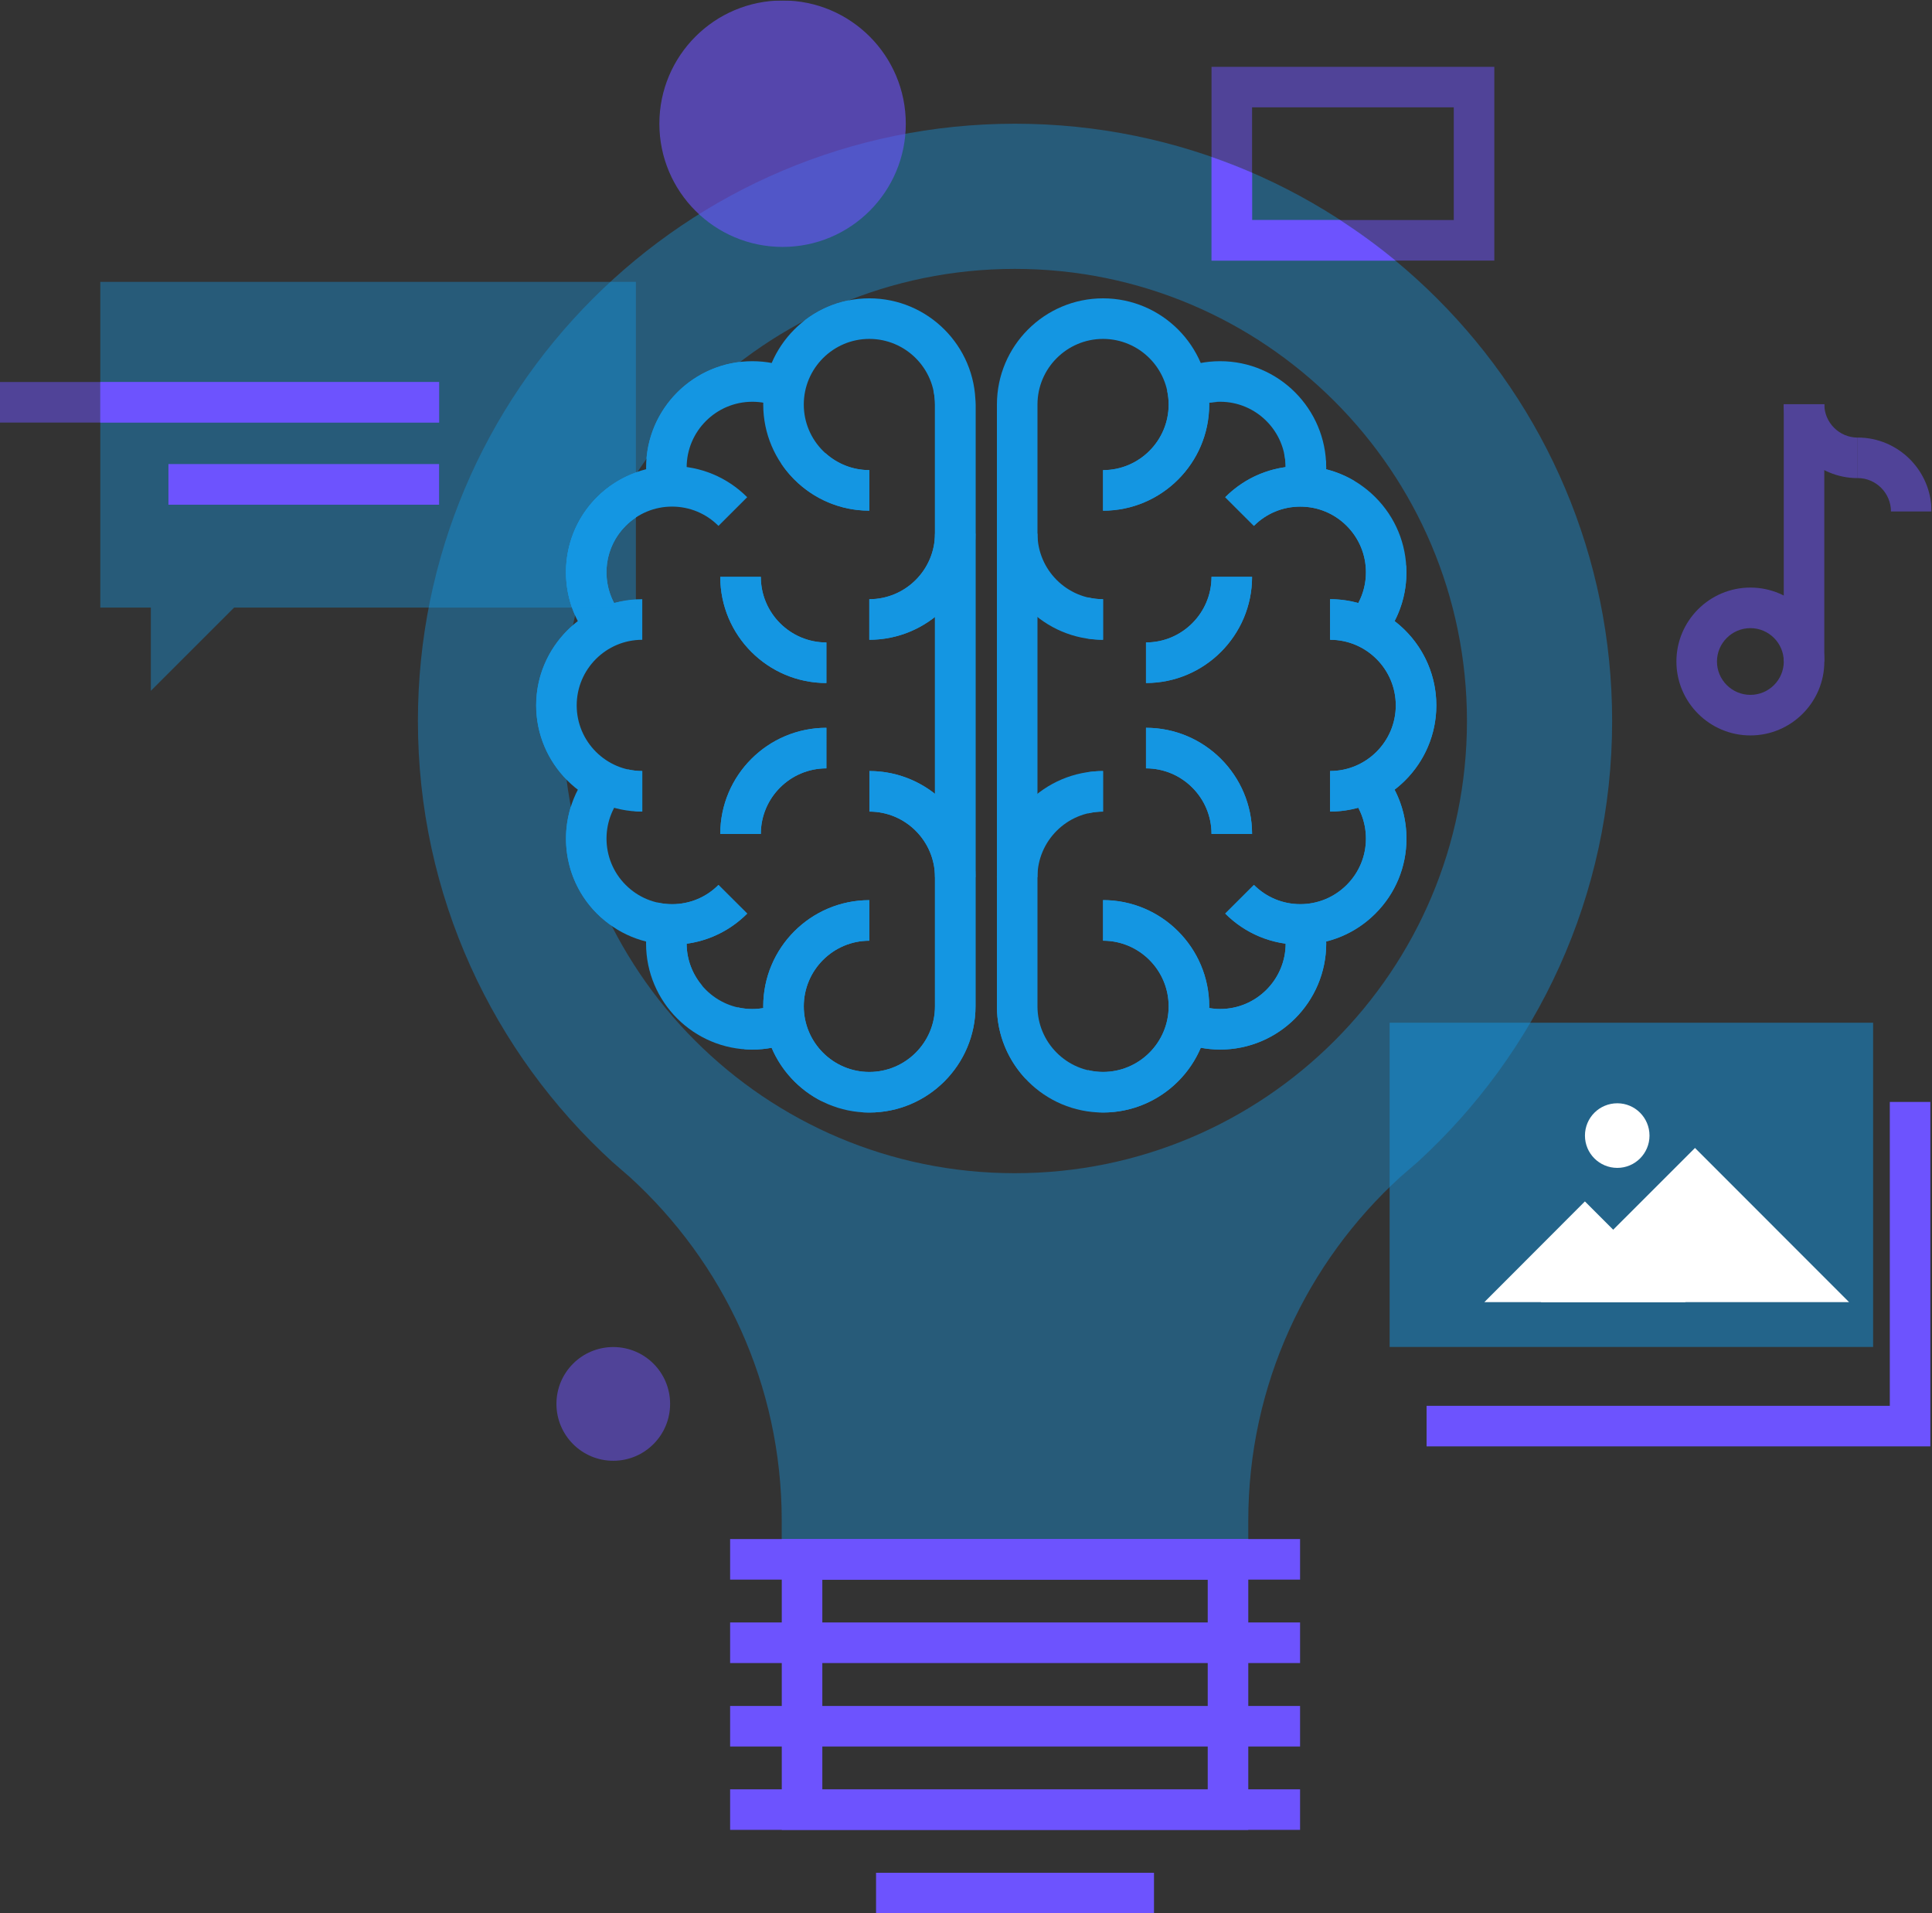 <svg xmlns="http://www.w3.org/2000/svg" viewBox="0 0 55.696 55.149" height="55.149" width="55.696" xml:space="preserve" id="svg2" version="1.1"><rect x="0" y="0" width="55.696" height="55.149" fill="#333333" stroke="none"/><defs id="defs6"><clipPath id="clipPath18" clipPathUnits="userSpaceOnUse"><path id="path16" d="M 0,41.361 H 41.772 V 0 H 0 Z"/></clipPath><clipPath id="clipPath26" clipPathUnits="userSpaceOnUse"><path id="path24" d="M 9.038,38.696 H 34.865 V 7.654 H 9.038 Z"/></clipPath><clipPath id="clipPath54" clipPathUnits="userSpaceOnUse"><path id="path52" d="M 0,41.361 H 41.772 V 0 H 0 Z"/></clipPath><clipPath id="clipPath214" clipPathUnits="userSpaceOnUse"><path id="path212" d="m 30.053,19.257 h 10.456 v -7.01 H 30.053 Z"/></clipPath><clipPath id="clipPath244" clipPathUnits="userSpaceOnUse"><path id="path242" d="M 2.169,35.277 H 13.752 v -8.843 H 2.169 Z"/></clipPath><clipPath id="clipPath260" clipPathUnits="userSpaceOnUse"><path id="path258" d="M 0,39.927 H 41.772 V 25.47 H 0 Z"/></clipPath><clipPath id="clipPath292" clipPathUnits="userSpaceOnUse"><path id="path290" d="m 12.034,12.246 h 2.458 V 9.786 H 12.034 Z"/></clipPath><clipPath id="clipPath308" clipPathUnits="userSpaceOnUse"><path id="path306" d="m 14.26,41.361 h 5.329 v -5.329 h -5.329 z"/></clipPath></defs><g transform="matrix(1.333 0 0 -1.333 0 55.149)" id="g10"><g id="g12"><g clip-path="url(#clipPath18)" id="g14"><g id="g20"><g id="g34"><g id="g32" clip-path="url(#clipPath26)" opacity=".4"><g id="g30" transform="translate(21.948 16.004)"><path id="path28" d="m 0,0 c -5.399,0 -9.777,4.377 -9.777,9.778 0,5.399 4.377,9.776 9.777,9.776 5.399,0 9.777,-4.377 9.777,-9.776 C 9.777,4.377 5.399,0 0,0 M 0.004,22.693 C -7.129,22.691 -12.91,16.91 -12.91,9.778 c 0,-3.78 1.626,-7.177 4.211,-9.539 0.123,-0.107 0.245,-0.211 0.369,-0.32 2.02,-1.841 3.288,-4.486 3.288,-7.434 V -8.35 h 5.046 5.044 v 0.835 c 0,2.948 1.271,5.593 3.289,7.434 0.123,0.109 0.247,0.213 0.37,0.32 2.584,2.362 4.21,5.759 4.21,9.539 0,7.132 -5.78,12.913 -12.913,12.915" fill="#1496e2" fill-opacity="1" fill-rule="nonzero" stroke="none"/></g></g></g></g></g></g><path id="path36" d="m 17.784,2.682 h 8.335 V 7.215 H 17.784 Z M 26.996,1.805 H 16.907 v 6.287 h 10.089 z" fill="#6d53fe" fill-opacity="1" fill-rule="nonzero" stroke="none"/><path id="path38" d="M 15.79,7.216 H 28.116 V 8.093 H 15.79 Z" fill="#6d53fe" fill-opacity="1" fill-rule="nonzero" stroke="none"/><path id="path40" d="M 15.79,5.412 H 28.116 V 6.29 H 15.79 Z" fill="#6d53fe" fill-opacity="1" fill-rule="nonzero" stroke="none"/><path id="path42" d="M 15.79,3.607 H 28.116 V 4.484 H 15.79 Z" fill="#6d53fe" fill-opacity="1" fill-rule="nonzero" stroke="none"/><path id="path44" d="M 15.79,1.805 H 28.116 V 2.682 H 15.79 Z" fill="#6d53fe" fill-opacity="1" fill-rule="nonzero" stroke="none"/><path id="path46" d="m 18.946,0 h 6.011 v 0.877 h -6.011 z" fill="#6d53fe" fill-opacity="1" fill-rule="nonzero" stroke="none"/><g id="g48"><g clip-path="url(#clipPath54)" id="g50"><g transform="translate(18.8 17.316)" id="g56"><path id="path58" d="m 0,0 c -1.265,0 -2.294,1.03 -2.294,2.296 0,1.266 1.029,2.296 2.294,2.296 V 3.715 c -0.781,0 -1.417,-0.637 -1.417,-1.419 0,-0.782 0.636,-1.419 1.417,-1.419 0.783,0 1.42,0.637 1.42,1.419 v 13.013 c 0,0.783 -0.637,1.419 -1.42,1.419 -0.781,0 -1.417,-0.637 -1.417,-1.419 0,-0.782 0.636,-1.418 1.417,-1.418 v -0.877 c -1.265,0 -2.294,1.029 -2.294,2.295 0,1.266 1.029,2.296 2.294,2.296 1.267,0 2.297,-1.03 2.297,-2.296 V 2.296 C 2.297,1.029 1.267,0 0,0" fill="#1496e2" fill-opacity="1" fill-rule="nonzero" stroke="none"/></g><g transform="translate(17.872 26.603)" id="g60"><path id="path62" d="m 0,0 c -1.266,0 -2.295,1.03 -2.295,2.296 h 0.877 C -1.418,1.514 -0.782,0.877 0,0.877 Z" fill="#1496e2" fill-opacity="1" fill-rule="nonzero" stroke="none"/></g><g transform="translate(16.454 23.34)" id="g64"><path id="path66" d="m 0,0 h -0.877 c 0,1.266 1.029,2.295 2.295,2.295 V 1.418 C 0.636,1.418 0,0.782 0,0" fill="#1496e2" fill-opacity="1" fill-rule="nonzero" stroke="none"/></g><g transform="translate(21.097 22.405)" id="g68"><path id="path70" d="m 0,0 h -0.877 c 0,0.782 -0.637,1.418 -1.418,1.418 V 2.295 C -1.03,2.295 0,1.266 0,0" fill="#1496e2" fill-opacity="1" fill-rule="nonzero" stroke="none"/></g><g transform="translate(18.8 27.538)" id="g72"><path id="path74" d="m 0,0 v 0.877 c 0.783,0 1.42,0.637 1.42,1.419 H 2.297 C 2.297,1.03 1.267,0 0,0" fill="#1496e2" fill-opacity="1" fill-rule="nonzero" stroke="none"/></g><g transform="translate(14.03 30.759)" id="g76"><path id="path78" d="m 0,0 c -0.038,0.171 -0.057,0.341 -0.057,0.506 0,1.266 1.031,2.297 2.298,2.297 0.304,0 0.599,-0.059 0.877,-0.177 L 2.778,1.818 C 2.608,1.889 2.428,1.926 2.241,1.926 1.458,1.926 0.82,1.289 0.82,0.506 0.82,0.405 0.833,0.299 0.856,0.19 Z" fill="#1496e2" fill-opacity="1" fill-rule="nonzero" stroke="none"/></g><g transform="translate(12.911 27.375)" id="g80"><path id="path82" d="M 0,0 C -0.895,0.895 -0.895,2.351 0,3.246 0.434,3.681 1.011,3.92 1.624,3.92 H 1.625 C 2.238,3.919 2.814,3.68 3.248,3.246 L 2.627,2.626 C 2.359,2.895 2.003,3.042 1.625,3.043 H 1.624 C 1.245,3.043 0.888,2.895 0.62,2.626 0.067,2.073 0.067,1.173 0.62,0.62 Z" fill="#1496e2" fill-opacity="1" fill-rule="nonzero" stroke="none"/></g><g transform="translate(13.89 23.823)" id="g84"><path id="path86" d="m 0,0 c -1.265,0 -2.294,1.03 -2.294,2.296 0,1.266 1.029,2.297 2.294,2.297 V 3.715 c -0.782,0 -1.418,-0.636 -1.418,-1.419 0,-0.782 0.636,-1.419 1.418,-1.419 z" fill="#1496e2" fill-opacity="1" fill-rule="nonzero" stroke="none"/></g><g transform="translate(14.535 20.944)" id="g88"><path id="path90" d="m 0,0 c -0.613,0 -1.19,0.239 -1.624,0.673 -0.894,0.894 -0.894,2.35 0,3.246 l 0.621,-0.62 C -1.556,2.746 -1.557,1.846 -1.003,1.293 -0.735,1.025 -0.378,0.877 0,0.877 c 0.379,0 0.736,0.148 1.003,0.416 L 1.624,0.674 C 1.19,0.239 0.614,0 0,0" fill="#1496e2" fill-opacity="1" fill-rule="nonzero" stroke="none"/></g><g transform="translate(16.27 18.677)" id="g92"><path id="path94" d="m 0,0 c -1.267,0 -2.298,1.029 -2.298,2.294 0,0.165 0.02,0.336 0.057,0.508 L -1.384,2.614 C -1.409,2.503 -1.421,2.396 -1.421,2.294 -1.421,1.513 -0.783,0.877 0,0.877 c 0.186,0 0.367,0.036 0.539,0.106 L 0.875,0.175 C 0.597,0.059 0.302,0 0,0" fill="#1496e2" fill-opacity="1" fill-rule="nonzero" stroke="none"/></g><g transform="translate(23.855 17.316)" id="g96"><path id="path98" d="m 0,0 c -1.266,0 -2.295,1.03 -2.295,2.296 v 13.013 c 0,1.266 1.029,2.296 2.295,2.296 1.266,0 2.296,-1.03 2.296,-2.296 0,-1.266 -1.03,-2.295 -2.296,-2.295 v 0.877 c 0.782,0 1.419,0.636 1.419,1.418 0,0.783 -0.637,1.419 -1.419,1.419 -0.782,0 -1.418,-0.637 -1.418,-1.419 V 2.296 c 0,-0.782 0.636,-1.419 1.418,-1.419 0.782,0 1.419,0.637 1.419,1.419 0,0.782 -0.637,1.419 -1.419,1.419 v 0.877 c 1.266,0 2.296,-1.03 2.296,-2.296 C 2.296,1.029 1.266,0 0,0" fill="#1496e2" fill-opacity="1" fill-rule="nonzero" stroke="none"/></g><g transform="translate(24.784 26.603)" id="g100"><path id="path102" d="m 0,0 v 0.877 c 0.781,0 1.417,0.637 1.417,1.419 H 2.294 C 2.294,1.031 1.265,0 0,0" fill="#1496e2" fill-opacity="1" fill-rule="nonzero" stroke="none"/></g><g transform="translate(27.078 23.34)" id="g104"><path id="path106" d="m 0,0 h -0.877 c 0,0.782 -0.636,1.418 -1.417,1.418 V 2.295 C -1.029,2.295 0,1.266 0,0" fill="#1496e2" fill-opacity="1" fill-rule="nonzero" stroke="none"/></g><g transform="translate(22.436 22.405)" id="g108"><path id="path110" d="m 0,0 h -0.877 c 0,1.266 1.03,2.295 2.295,2.295 V 1.418 C 0.636,1.418 0,0.782 0,0" fill="#1496e2" fill-opacity="1" fill-rule="nonzero" stroke="none"/></g><g transform="translate(23.855 27.538)" id="g112"><path id="path114" d="m 0,0 c -1.266,0 -2.295,1.03 -2.295,2.296 h 0.877 C -1.418,1.514 -0.782,0.877 0,0.877 Z" fill="#1496e2" fill-opacity="1" fill-rule="nonzero" stroke="none"/></g><g transform="translate(28.624 30.757)" id="g116"><path id="path118" d="m 0,0 -0.854,0.193 c 0.022,0.102 0.034,0.208 0.034,0.315 0,0.783 -0.636,1.42 -1.417,1.42 -0.187,0 -0.369,-0.037 -0.541,-0.108 l -0.337,0.809 c 0.28,0.117 0.575,0.176 0.878,0.176 1.265,0 2.294,-1.031 2.294,-2.297 C 0.057,0.336 0.038,0.166 0,0" fill="#1496e2" fill-opacity="1" fill-rule="nonzero" stroke="none"/></g><g transform="translate(29.743 27.374)" id="g120"><path id="path122" d="m 0,0 -0.619,0.621 c 0.267,0.267 0.416,0.623 0.416,1.002 0,0.379 -0.149,0.736 -0.416,1.004 -0.269,0.269 -0.625,0.416 -1.004,0.416 -0.379,0 -0.735,-0.147 -1.003,-0.416 l -0.62,0.62 c 0.433,0.434 1.009,0.673 1.622,0.673 h 0.001 C -1.01,3.92 -0.434,3.681 0.001,3.247 0.435,2.813 0.673,2.236 0.673,1.623 0.673,1.01 0.435,0.433 0,0" fill="#1496e2" fill-opacity="1" fill-rule="nonzero" stroke="none"/></g><g transform="translate(28.765 23.823)" id="g124"><path id="path126" d="m 0,0 v 0.877 c 0.783,0 1.421,0.637 1.421,1.419 C 1.421,3.079 0.783,3.715 0,3.715 V 4.593 C 1.268,4.593 2.298,3.562 2.298,2.296 2.298,1.03 1.268,0 0,0" fill="#1496e2" fill-opacity="1" fill-rule="nonzero" stroke="none"/></g><g transform="translate(28.12 20.944)" id="g128"><path id="path130" d="m 0,0 c -0.613,0 -1.189,0.239 -1.623,0.673 l 0.62,0.62 C -0.734,1.025 -0.379,0.877 0,0.877 c 0.379,0 0.735,0.148 1.004,0.416 0.267,0.268 0.416,0.624 0.416,1.002 0,0.379 -0.148,0.736 -0.416,1.004 l 0.62,0.62 C 2.058,3.485 2.297,2.908 2.297,2.295 2.297,1.682 2.058,1.105 1.624,0.673 1.19,0.239 0.613,0 0,0" fill="#1496e2" fill-opacity="1" fill-rule="nonzero" stroke="none"/></g><g transform="translate(26.387 18.677)" id="g132"><path id="path134" d="m 0,0 c -0.301,0 -0.596,0.058 -0.876,0.174 l 0.334,0.81 c 0.174,-0.071 0.356,-0.107 0.543,-0.107 0.781,0 1.417,0.636 1.417,1.418 0,0.106 -0.012,0.213 -0.035,0.317 L 2.238,2.804 C 2.275,2.637 2.295,2.466 2.295,2.294 2.294,1.029 1.266,0 0,0" fill="#1496e2" fill-opacity="1" fill-rule="nonzero" stroke="none"/></g><g transform="translate(23.855 24.7)" id="g136"><path id="path138" d="m 0,0 c -0.111,0 -0.22,-0.01 -0.326,-0.025 v -0.891 c 0.104,0.025 0.214,0.039 0.326,0.039 z" fill="#1496e2" fill-opacity="1" fill-rule="nonzero" stroke="none"/></g><g transform="translate(23.855 28.416)" id="g140"><path id="path142" d="M 0,0 C -0.112,0 -0.222,0.014 -0.326,0.039 V -0.852 C -0.22,-0.867 -0.111,-0.877 0,-0.877 Z" fill="#1496e2" fill-opacity="1" fill-rule="nonzero" stroke="none"/></g><g transform="translate(26.201 28.9)" id="g144"><path id="path146" d="m 0,0 c 0,-0.783 -0.636,-1.419 -1.417,-1.419 v -0.877 c 1.265,0 2.294,1.03 2.294,2.296 z" fill="#1496e2" fill-opacity="1" fill-rule="nonzero" stroke="none"/></g><g transform="translate(24.784 25.635)" id="g148"><path id="path150" d="m 0,0 v -0.877 c 0.781,0 1.417,-0.636 1.417,-1.418 H 2.294 C 2.294,-1.03 1.265,0 0,0" fill="#1496e2" fill-opacity="1" fill-rule="nonzero" stroke="none"/></g><g transform="translate(31.063 26.12)" id="g152"><path id="path154" d="m 0,0 c 0,0.742 -0.355,1.401 -0.903,1.821 0.168,0.323 0.257,0.683 0.257,1.057 0,0.049 -0.004,0.098 -0.007,0.146 -0.216,0.097 -0.448,0.151 -0.68,0.16 0.029,0.132 0.046,0.27 0.046,0.412 0,0.488 -0.19,0.932 -0.498,1.263 -0.188,0.11 -0.388,0.193 -0.599,0.245 0,0.014 0.002,0.027 0.002,0.041 0,0.05 -0.004,0.099 -0.007,0.147 -0.231,0.104 -0.487,0.162 -0.757,0.162 -0.048,0 -0.097,-0.003 -0.145,-0.007 0.02,-0.096 0.032,-0.195 0.032,-0.296 C -3.752,5.083 -4.208,4.86 -4.565,4.501 l 0.621,-0.619 c 0.267,0.268 0.623,0.416 1.002,0.416 h 0.001 c 0.378,0 0.734,-0.148 1.003,-0.416 0.268,-0.268 0.416,-0.625 0.416,-1.004 0,-0.236 -0.058,-0.463 -0.166,-0.666 -0.195,0.053 -0.398,0.084 -0.609,0.084 V 1.419 c 0.783,0 1.42,-0.636 1.42,-1.419 0,-0.783 -0.637,-1.419 -1.42,-1.419 v -0.877 c 0.211,0 0.414,0.031 0.609,0.084 0.108,-0.203 0.166,-0.431 0.166,-0.668 0,-0.379 -0.148,-0.735 -0.416,-1.002 -0.268,-0.268 -0.625,-0.416 -1.004,-0.416 -0.379,0 -0.735,0.148 -1.002,0.416 l -0.621,-0.619 c 0.358,-0.359 0.813,-0.582 1.306,-0.65 -0.002,-0.78 -0.637,-1.414 -1.416,-1.414 -0.081,0 -0.16,0.008 -0.239,0.022 0,0.012 0.002,0.024 0.002,0.036 0,1.266 -1.03,2.297 -2.296,2.297 v -0.878 c 0.782,0 1.419,-0.637 1.419,-1.419 0,-0.783 -0.637,-1.419 -1.419,-1.419 -0.112,0 -0.221,0.014 -0.326,0.04 v -0.17 c 0,-0.263 0.055,-0.512 0.153,-0.738 0.057,-0.004 0.114,-0.009 0.173,-0.009 0.948,0 1.765,0.579 2.114,1.401 0.138,-0.026 0.278,-0.04 0.418,-0.04 1.266,0 2.294,1.03 2.294,2.295 0,0.015 -0.002,0.029 -0.002,0.043 0.4,0.1 0.767,0.304 1.065,0.602 0.433,0.433 0.673,1.009 0.673,1.622 0,0.375 -0.09,0.736 -0.258,1.059 C -0.355,-1.401 0,-0.742 0,0" fill="#1496e2" fill-opacity="1" fill-rule="nonzero" stroke="none"/></g><g transform="translate(21.56 32.468)" id="g156"><path id="path158" d="m 0,0 v -12.857 c 0,-0.61 0.241,-1.164 0.63,-1.575 0,0.009 0.001,0.018 0.001,0.026 V -1.393 C 0.631,-0.838 0.386,-0.34 0,0" fill="#1496e2" fill-opacity="1" fill-rule="nonzero" stroke="none"/></g><g transform="translate(25.388 32.932)" id="g160"><path id="path162" d="m 0,0 c -0.05,0 -0.099,-0.003 -0.147,-0.007 0.021,-0.097 0.033,-0.198 0.033,-0.301 0,-0.782 -0.637,-1.418 -1.419,-1.418 v -0.877 c 1.265,0 2.296,1.03 2.296,2.295 0,0.013 -0.002,0.025 -0.002,0.038 0.056,0.01 0.114,0.016 0.172,0.019 C 0.658,-0.091 0.34,0 0,0" fill="#1496e2" fill-opacity="1" fill-rule="nonzero" stroke="none"/></g><g transform="translate(13.72 23.835)" id="g164"><path id="path166" d="m 0,0 c 0.057,-0.004 0.112,-0.012 0.17,-0.012 v 0.877 c -0.107,0 -0.211,0.013 -0.312,0.036 C -0.146,0.845 -0.154,0.791 -0.154,0.733 -0.154,0.473 -0.097,0.226 0,0" fill="#1496e2" fill-opacity="1" fill-rule="nonzero" stroke="none"/></g><g transform="translate(15.577 23.34)" id="g168"><path id="path170" d="m 0,0 h 0.877 c 0,0.782 0.636,1.418 1.418,1.418 V 2.295 C 1.029,2.295 0,1.266 0,0" fill="#1496e2" fill-opacity="1" fill-rule="nonzero" stroke="none"/></g><g transform="translate(15.193 20.05)" id="g172"><path id="path174" d="m 0,0 c -0.212,0.248 -0.342,0.567 -0.343,0.917 0.494,0.068 0.95,0.291 1.309,0.65 L 0.345,2.187 C 0.078,1.918 -0.279,1.771 -0.658,1.771 -0.766,1.771 -0.871,1.784 -0.973,1.807 -1.021,1.277 -0.845,0.731 -0.44,0.325 -0.307,0.192 -0.158,0.085 0,0" fill="#1496e2" fill-opacity="1" fill-rule="nonzero" stroke="none"/></g><g transform="translate(17.872 27.48)" id="g176"><path id="path178" d="m 0,0 c -0.782,0 -1.418,0.636 -1.418,1.419 h -0.877 c 0,-1.266 1.029,-2.296 2.295,-2.296 z" fill="#1496e2" fill-opacity="1" fill-rule="nonzero" stroke="none"/></g><g transform="translate(18.8 30.33)" id="g180"><path id="path182" d="m 0,0 v 0.877 c -0.363,0 -0.694,0.139 -0.945,0.364 -0.017,0 -0.034,0.003 -0.052,0.003 -0.328,0 -0.635,-0.086 -0.902,-0.234 C -1.486,0.401 -0.789,0 0,0" fill="#1496e2" fill-opacity="1" fill-rule="nonzero" stroke="none"/></g><g transform="translate(21.097 19.612)" id="g184"><path id="path186" d="m 0,0 v 13.013 c 0,0.049 -0.004,0.097 -0.007,0.146 -0.231,0.103 -0.487,0.161 -0.756,0.161 -0.049,0 -0.098,-0.002 -0.147,-0.006 0.021,-0.097 0.033,-0.198 0.033,-0.301 v -2.79 c 0,-0.783 -0.637,-1.419 -1.42,-1.419 V 7.927 c 0.536,0 1.029,0.186 1.42,0.494 V 4.594 C -1.268,4.902 -1.76,5.088 -2.295,5.088 V 4.211 c 0.782,0 1.418,-0.636 1.418,-1.419 V 0 c 0,-0.782 -0.637,-1.419 -1.42,-1.419 -0.781,0 -1.417,0.637 -1.417,1.419 0,0.783 0.636,1.419 1.417,1.419 v 0.877 c -1.265,0 -2.294,-1.03 -2.294,-2.296 0,-0.013 0.002,-0.024 0.002,-0.036 -0.078,-0.014 -0.157,-0.022 -0.238,-0.022 -0.108,0 -0.214,0.013 -0.316,0.037 -0.005,-0.055 -0.009,-0.111 -0.009,-0.168 0,-0.262 0.054,-0.511 0.152,-0.737 0.058,-0.005 0.115,-0.009 0.173,-0.009 0.141,0 0.281,0.014 0.417,0.039 0.211,-0.496 0.593,-0.903 1.071,-1.148 0.015,0 0.029,-0.002 0.045,-0.002 0.249,0 0.488,0.049 0.706,0.141 0.026,-0.134 0.068,-0.262 0.122,-0.384 0.056,-0.005 0.112,-0.007 0.169,-0.007 C -1.03,-2.296 0,-1.267 0,0" fill="#1496e2" fill-opacity="1" fill-rule="nonzero" stroke="none"/></g><g transform="translate(13.982 31.446)" id="g188"><path id="path190" d="M 0,0 C 0.568,0.797 1.251,1.505 2.026,2.099 0.942,1.975 0.086,1.095 0,0" fill="#1496e2" fill-opacity="1" fill-rule="nonzero" stroke="none"/></g><g transform="translate(18.369 34.88)" id="g192"><path id="path194" d="M 0,0 C -0.37,-0.071 -0.709,-0.23 -0.993,-0.457 -0.672,-0.286 -0.341,-0.134 0,0" fill="#1496e2" fill-opacity="1" fill-rule="nonzero" stroke="none"/></g><g transform="translate(12.44 28.06)" id="g196"><path id="path198" d="M 0,0 C 0.268,1.122 0.728,2.168 1.345,3.103 1.02,2.991 0.72,2.812 0.47,2.561 -0.221,1.869 -0.376,0.844 0,0" fill="#1496e2" fill-opacity="1" fill-rule="nonzero" stroke="none"/></g><g transform="translate(13.23 21.357)" id="g200"><path id="path202" d="M 0,0 C -0.408,0.801 -0.708,1.666 -0.883,2.576 -1.132,1.785 -0.945,0.886 -0.319,0.261 -0.221,0.162 -0.112,0.078 0,0" fill="#1496e2" fill-opacity="1" fill-rule="nonzero" stroke="none"/></g><g transform="translate(12.17 25.782)" id="g204"><path id="path206" d="M 0,0 C 0,0.71 0.078,1.401 0.221,2.068 -0.264,1.647 -0.575,1.03 -0.575,0.338 c 0,-0.625 0.253,-1.189 0.659,-1.602 C 0.031,-0.85 0,-0.429 0,0" fill="#1496e2" fill-opacity="1" fill-rule="nonzero" stroke="none"/></g><g id="g208"><g id="g220"><g id="g218" clip-path="url(#clipPath214)" opacity=".5"><path id="path216" d="m 30.053,19.257 h 10.456 v -7.01 H 30.053 Z" fill="#1496e2" fill-opacity="1" fill-rule="nonzero" stroke="none"/></g></g></g><g transform="translate(41.747 10.097)" id="g222"><path id="path224" d="M 0,0 H -10.895 V 0.877 H -0.877 V 7.448 L 0,7.448 Z" fill="#6d53fe" fill-opacity="1" fill-rule="nonzero" stroke="none"/></g><g transform="translate(36.657 16.55)" id="g226"><path id="path228" d="M 0,0 -3.336,-3.334 H 3.332 Z" fill="#fff" fill-opacity="1" fill-rule="nonzero" stroke="none"/></g><g transform="translate(34.276 15.394)" id="g230"><path id="path232" d="M 0,0 -2.175,-2.178 H 2.178 Z" fill="#fff" fill-opacity="1" fill-rule="nonzero" stroke="none"/></g><g transform="translate(35.673 16.817)" id="g234"><path id="path236" d="m 0,0 c 0,-0.385 -0.312,-0.698 -0.696,-0.698 -0.388,0 -0.7,0.313 -0.7,0.698 0,0.387 0.312,0.699 0.7,0.699 C -0.312,0.699 0,0.387 0,0" fill="#fff" fill-opacity="1" fill-rule="nonzero" stroke="none"/></g><g id="g238"><g id="g252"><g id="g250" clip-path="url(#clipPath244)" opacity=".4"><g id="g248" transform="translate(13.752 35.277)"><path id="path246" d="m 0,0 v -7.042 h -8.688 l -1.802,-1.801 v 1.801 h -1.093 V 0 Z" fill="#1496e2" fill-opacity="1" fill-rule="nonzero" stroke="none"/></g></g></g></g><g id="g254"><g id="g284"><g id="g282" clip-path="url(#clipPath260)" opacity=".5"><path id="path262" d="M 3.643,31.336 H 9.495 V 30.459 H 3.643 Z" fill="#6d53fe" fill-opacity="1" fill-rule="nonzero" stroke="none"/><path id="path264" d="M 0,33.112 H 9.497 V 32.235 H 0 Z" fill="#6d53fe" fill-opacity="1" fill-rule="nonzero" stroke="none"/><g id="g268" transform="translate(37.855 27.79)"><path id="path266" d="m 0,0 c -0.398,0 -0.723,-0.324 -0.723,-0.722 0,-0.398 0.325,-0.721 0.723,-0.721 0.398,0 0.722,0.323 0.722,0.721 C 0.722,-0.324 0.398,0 0,0 m 0,-2.32 c -0.882,0 -1.6,0.717 -1.6,1.598 0,0.882 0.718,1.599 1.6,1.599 0.882,0 1.599,-0.717 1.599,-1.599 C 1.599,-1.603 0.882,-2.32 0,-2.32" fill="#6d53fe" fill-opacity="1" fill-rule="nonzero" stroke="none"/></g><g id="g272" transform="translate(40.175 31.034)"><path id="path270" d="m 0,0 c -0.881,0 -1.599,0.716 -1.599,1.597 h 0.877 C -0.722,1.2 -0.397,0.876 0,0.876 Z" fill="#6d53fe" fill-opacity="1" fill-rule="nonzero" stroke="none"/></g><g id="g276" transform="translate(41.772 30.312)"><path id="path274" d="m 0,0 h -0.877 c 0,0.398 -0.323,0.723 -0.721,0.723 V 1.599 C -0.717,1.6 0,0.882 0,0" fill="#6d53fe" fill-opacity="1" fill-rule="nonzero" stroke="none"/></g><path id="path278" d="m 38.577,32.632 h 0.876 v -5.563 h -0.876 z" fill="#6d53fe" fill-opacity="1" fill-rule="nonzero" stroke="none"/><path id="path280" d="m 27.078,36.614 h 4.362 v 2.437 h -4.362 z m 5.239,-0.877 h -6.116 v 4.19 h 6.116 z" fill="#6d53fe" fill-opacity="1" fill-rule="nonzero" stroke="none"/></g></g></g><g id="g286"><g id="g300"><g id="g298" clip-path="url(#clipPath292)" opacity=".5"><g id="g296" transform="translate(14.492 11.016)"><path id="path294" d="m 0,0 c 0,-0.679 -0.55,-1.23 -1.229,-1.23 -0.679,0 -1.229,0.551 -1.229,1.23 0,0.68 0.55,1.229 1.229,1.229 C -0.55,1.229 0,0.68 0,0" fill="#6d53fe" fill-opacity="1" fill-rule="nonzero" stroke="none"/></g></g></g></g><g id="g302"><g id="g316"><g id="g314" clip-path="url(#clipPath308)" opacity=".6"><g id="g312" transform="translate(19.589 38.697)"><path id="path310" d="m 0,0 c 0,-1.471 -1.193,-2.664 -2.664,-2.664 -1.471,0 -2.665,1.193 -2.665,2.664 0,1.472 1.194,2.665 2.665,2.665 C -1.193,2.665 0,1.472 0,0" fill="#6d53fe" fill-opacity="1" fill-rule="nonzero" stroke="none"/></g></g></g></g><g transform="translate(28.98 36.614)" id="g318"><path id="path320" d="M 0,0 H -1.901 V 1.022 C -2.188,1.146 -2.48,1.259 -2.778,1.363 v -2.24 H 1.198 C 0.817,-0.562 0.416,-0.271 0,0" fill="#6d53fe" fill-opacity="1" fill-rule="nonzero" stroke="none"/></g><g transform="translate(13.752 28.405)" id="g322"><path id="path324" d="m 0,0 c -0.161,-0.01 -0.319,-0.033 -0.47,-0.074 -0.285,0.536 -0.202,1.218 0.249,1.67 0.068,0.068 0.142,0.129 0.221,0.18 v 0.97 C -0.312,2.634 -0.6,2.458 -0.841,2.216 -1.485,1.571 -1.664,0.636 -1.381,-0.171 H 0 Z" fill="#1496e2" fill-opacity="1" fill-rule="nonzero" stroke="none"/></g><path id="path326" d="M 3.643,31.336 H 9.495 V 30.459 H 3.643 Z" fill="#6d53fe" fill-opacity="1" fill-rule="nonzero" stroke="none"/><path id="path328" d="M 2.169,33.112 H 9.496 V 32.235 H 2.169 Z" fill="#6d53fe" fill-opacity="1" fill-rule="nonzero" stroke="none"/></g></g></g></svg>